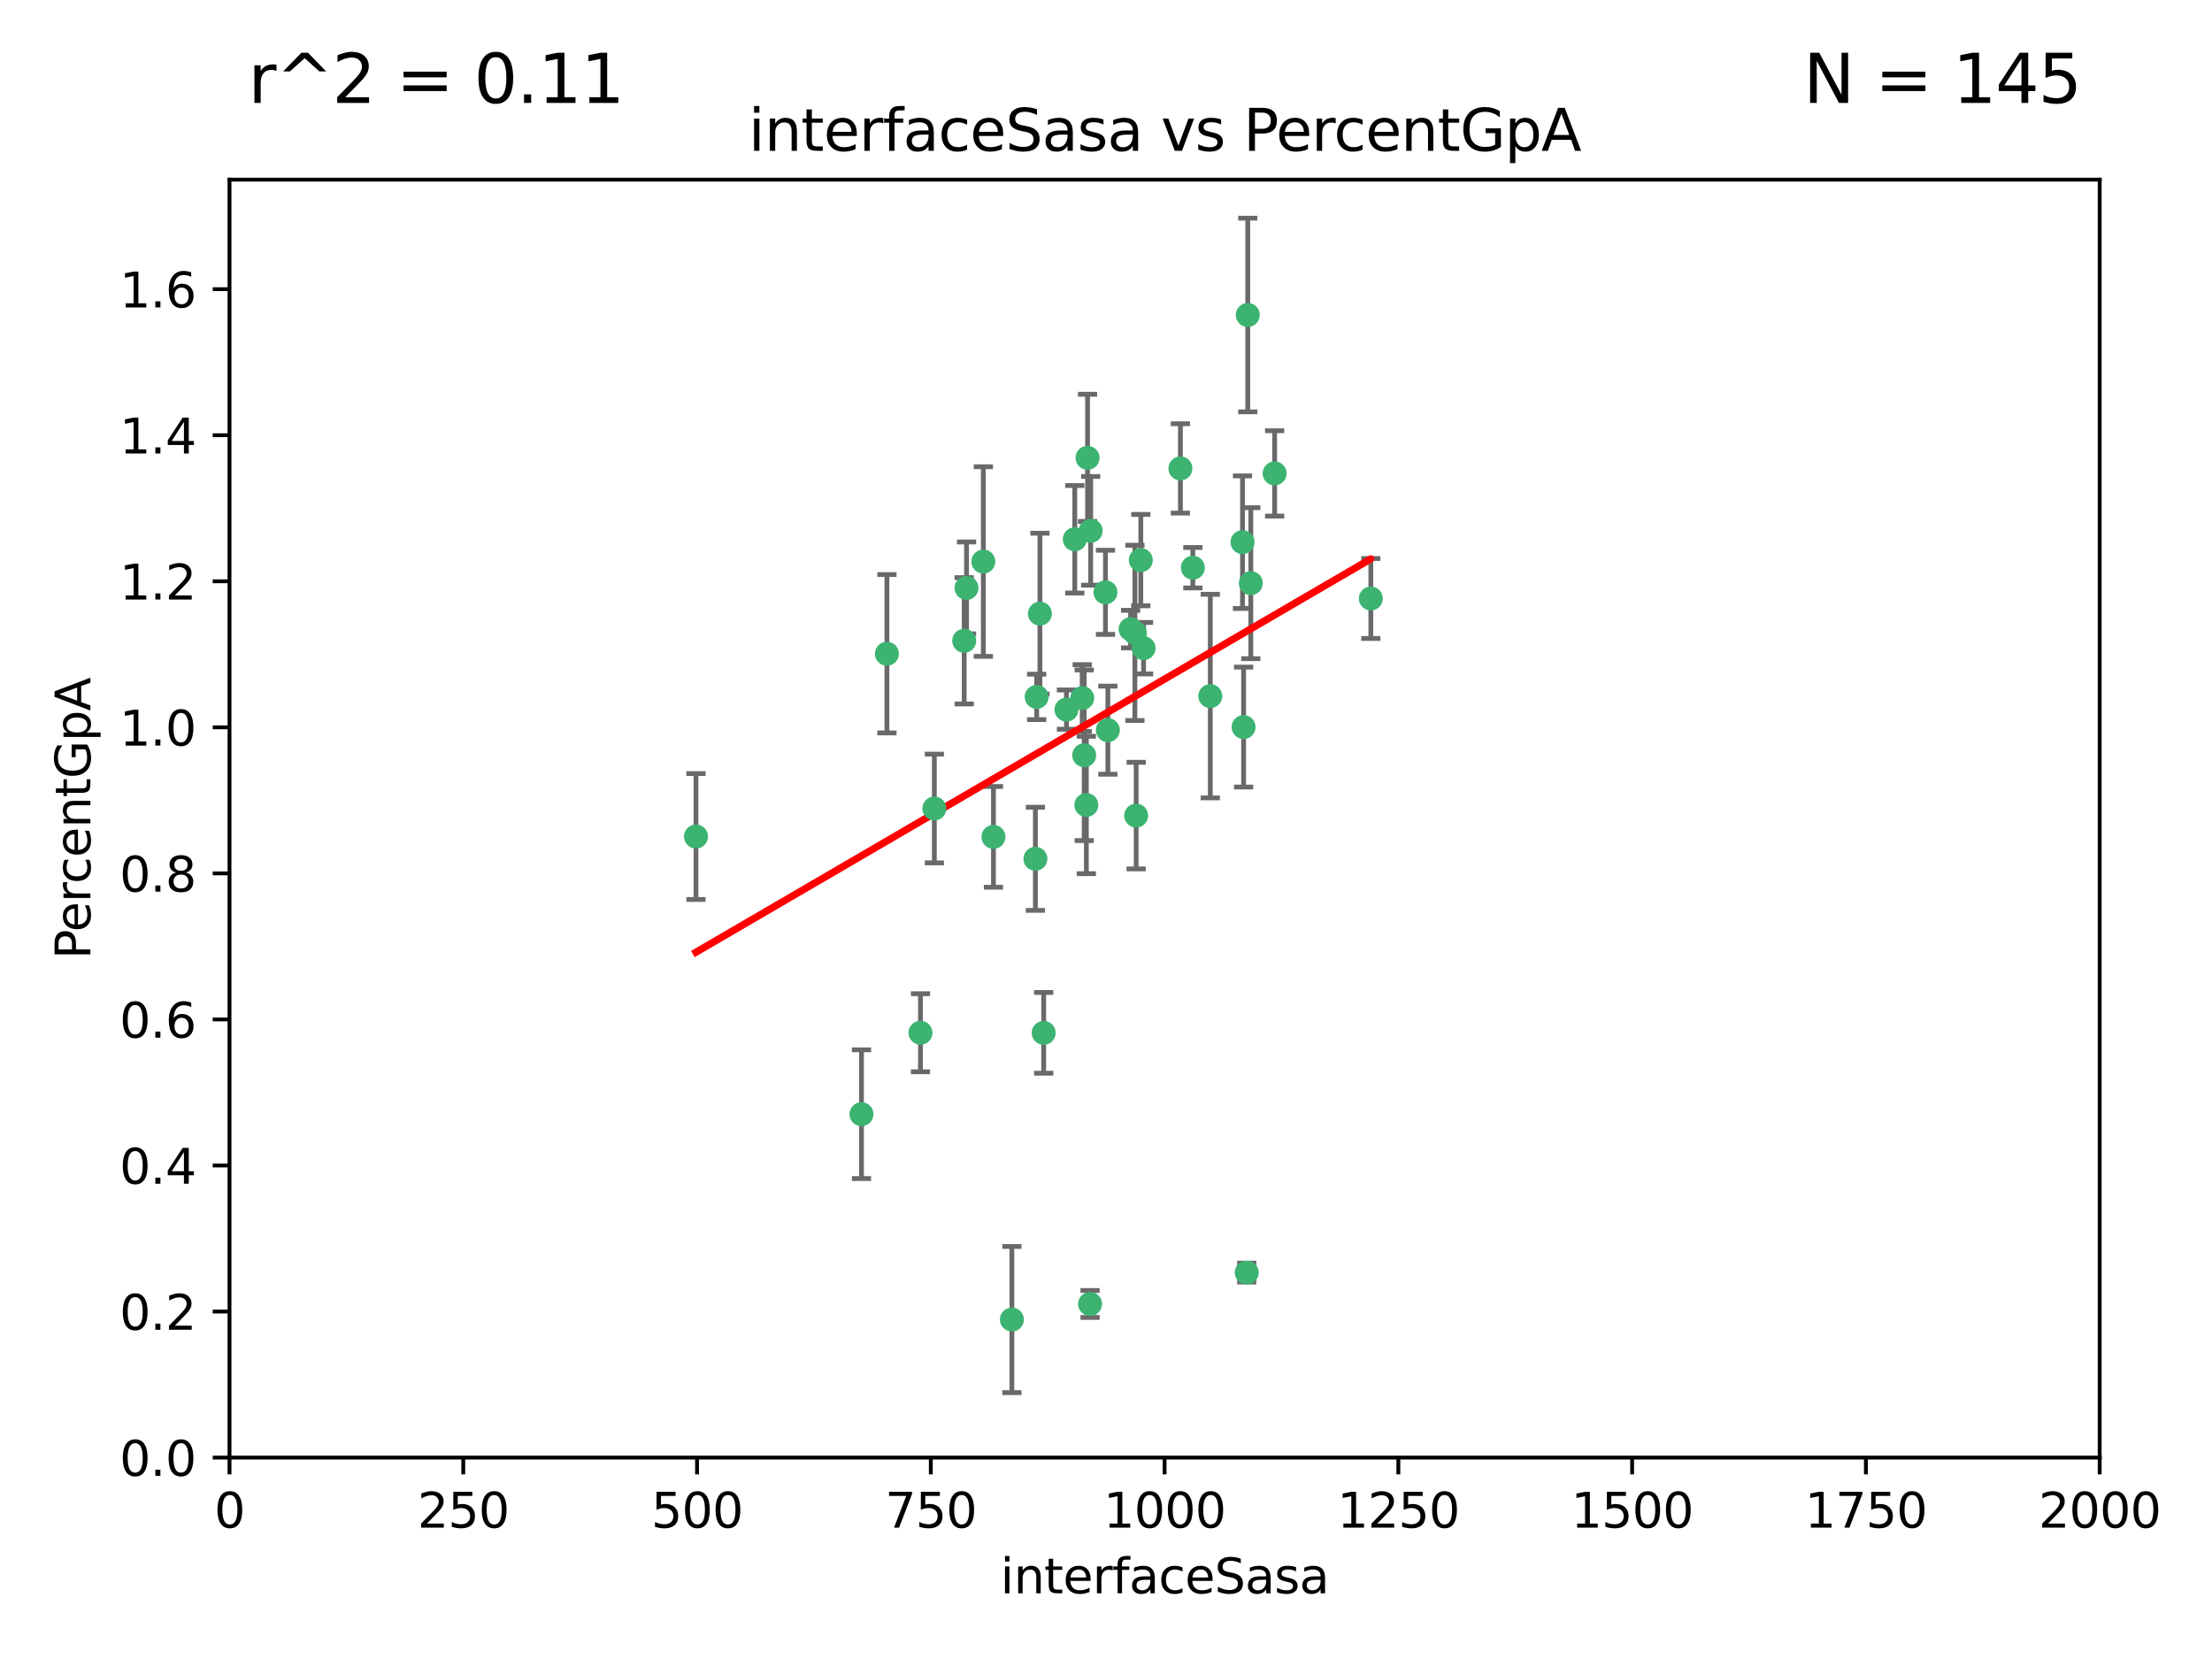 <?xml version="1.0" encoding="utf-8" standalone="no"?>
<!DOCTYPE svg PUBLIC "-//W3C//DTD SVG 1.1//EN"
  "http://www.w3.org/Graphics/SVG/1.1/DTD/svg11.dtd">
<svg xmlns:xlink="http://www.w3.org/1999/xlink" width="460.8pt" height="345.6pt" viewBox="0 0 460.8 345.6" xmlns="http://www.w3.org/2000/svg" version="1.1">
 <defs>
  <style type="text/css">*{stroke-linejoin: round; stroke-linecap: butt}</style>
 </defs>
 <g id="figure_1">
  <g id="patch_1">
   <path d="M 0 345.6 
L 460.8 345.6 
L 460.8 0 
L 0 0 
z
" style="fill: #ffffff"/>
  </g>
  <g id="axes_1">
   <g id="patch_2">
    <path d="M 47.81 303.64 
L 437.4 303.64 
L 437.4 37.422 
L 47.81 37.422 
z
" style="fill: #ffffff"/>
   </g>
   <g id="PathCollection_1">
    <defs>
     <path id="m6febc849df" d="M 0 1.118 
C 0.297 1.118 0.581 1 0.791 0.791 
C 1 0.581 1.118 0.297 1.118 0 
C 1.118 -0.297 1 -0.581 0.791 -0.791 
C 0.581 -1 0.297 -1.118 0 -1.118 
C -0.297 -1.118 -0.581 -1 -0.791 -0.791 
C -1 -0.581 -1.118 -0.297 -1.118 0 
C -1.118 0.297 -1 0.581 -0.791 0.791 
C -0.581 1 -0.297 1.118 0 1.118 
z
" style="stroke: #3cb371"/>
    </defs>
    <g clip-path="url(#p6d6239c082)">
     <use xlink:href="#m6febc849df" x="258.839" y="112.942" style="fill: #3cb371; stroke: #3cb371"/>
     <use xlink:href="#m6febc849df" x="235.526" y="131.055" style="fill: #3cb371; stroke: #3cb371"/>
     <use xlink:href="#m6febc849df" x="265.53" y="98.62" style="fill: #3cb371; stroke: #3cb371"/>
     <use xlink:href="#m6febc849df" x="225.86" y="157.336" style="fill: #3cb371; stroke: #3cb371"/>
     <use xlink:href="#m6febc849df" x="259.065" y="151.463" style="fill: #3cb371; stroke: #3cb371"/>
     <use xlink:href="#m6febc849df" x="259.932" y="65.615" style="fill: #3cb371; stroke: #3cb371"/>
     <use xlink:href="#m6febc849df" x="216.635" y="127.827" style="fill: #3cb371; stroke: #3cb371"/>
     <use xlink:href="#m6febc849df" x="222.161" y="147.824" style="fill: #3cb371; stroke: #3cb371"/>
     <use xlink:href="#m6febc849df" x="238.226" y="135.027" style="fill: #3cb371; stroke: #3cb371"/>
     <use xlink:href="#m6febc849df" x="236.422" y="131.841" style="fill: #3cb371; stroke: #3cb371"/>
     <use xlink:href="#m6febc849df" x="226.558" y="95.379" style="fill: #3cb371; stroke: #3cb371"/>
     <use xlink:href="#m6febc849df" x="248.492" y="118.263" style="fill: #3cb371; stroke: #3cb371"/>
     <use xlink:href="#m6febc849df" x="223.897" y="112.342" style="fill: #3cb371; stroke: #3cb371"/>
     <use xlink:href="#m6febc849df" x="225.446" y="145.415" style="fill: #3cb371; stroke: #3cb371"/>
     <use xlink:href="#m6febc849df" x="230.29" y="123.393" style="fill: #3cb371; stroke: #3cb371"/>
     <use xlink:href="#m6febc849df" x="200.86" y="133.489" style="fill: #3cb371; stroke: #3cb371"/>
     <use xlink:href="#m6febc849df" x="217.42" y="215.165" style="fill: #3cb371; stroke: #3cb371"/>
     <use xlink:href="#m6febc849df" x="237.649" y="116.68" style="fill: #3cb371; stroke: #3cb371"/>
     <use xlink:href="#m6febc849df" x="259.72" y="265.102" style="fill: #3cb371; stroke: #3cb371"/>
     <use xlink:href="#m6febc849df" x="204.848" y="116.981" style="fill: #3cb371; stroke: #3cb371"/>
     <use xlink:href="#m6febc849df" x="245.901" y="97.58" style="fill: #3cb371; stroke: #3cb371"/>
     <use xlink:href="#m6febc849df" x="285.569" y="124.676" style="fill: #3cb371; stroke: #3cb371"/>
     <use xlink:href="#m6febc849df" x="215.957" y="145.177" style="fill: #3cb371; stroke: #3cb371"/>
     <use xlink:href="#m6febc849df" x="194.641" y="168.424" style="fill: #3cb371; stroke: #3cb371"/>
     <use xlink:href="#m6febc849df" x="191.75" y="215.142" style="fill: #3cb371; stroke: #3cb371"/>
     <use xlink:href="#m6febc849df" x="184.761" y="136.185" style="fill: #3cb371; stroke: #3cb371"/>
     <use xlink:href="#m6febc849df" x="215.692" y="178.902" style="fill: #3cb371; stroke: #3cb371"/>
     <use xlink:href="#m6febc849df" x="227.208" y="110.578" style="fill: #3cb371; stroke: #3cb371"/>
     <use xlink:href="#m6febc849df" x="260.569" y="121.483" style="fill: #3cb371; stroke: #3cb371"/>
     <use xlink:href="#m6febc849df" x="227.082" y="271.638" style="fill: #3cb371; stroke: #3cb371"/>
     <use xlink:href="#m6febc849df" x="230.787" y="152.109" style="fill: #3cb371; stroke: #3cb371"/>
     <use xlink:href="#m6febc849df" x="236.683" y="169.904" style="fill: #3cb371; stroke: #3cb371"/>
     <use xlink:href="#m6febc849df" x="206.956" y="174.337" style="fill: #3cb371; stroke: #3cb371"/>
     <use xlink:href="#m6febc849df" x="210.795" y="274.885" style="fill: #3cb371; stroke: #3cb371"/>
     <use xlink:href="#m6febc849df" x="179.464" y="232.104" style="fill: #3cb371; stroke: #3cb371"/>
     <use xlink:href="#m6febc849df" x="226.307" y="167.694" style="fill: #3cb371; stroke: #3cb371"/>
     <use xlink:href="#m6febc849df" x="201.345" y="122.472" style="fill: #3cb371; stroke: #3cb371"/>
     <use xlink:href="#m6febc849df" x="252.125" y="145.01" style="fill: #3cb371; stroke: #3cb371"/>
     <use xlink:href="#m6febc849df" x="144.987" y="174.262" style="fill: #3cb371; stroke: #3cb371"/>
    </g>
   </g>
   <g id="matplotlib.axis_1">
    <g id="xtick_1">
     <g id="line2d_1">
      <defs>
       <path id="me08603619f" d="M 0 0 
L 0 3.5 
" style="stroke: #000000; stroke-width: 0.8"/>
      </defs>
      <g>
       <use xlink:href="#me08603619f" x="47.81" y="303.64" style="stroke: #000000; stroke-width: 0.8"/>
      </g>
     </g>
     <g id="text_1">
      <!-- 0 -->
      <g transform="translate(44.629 318.238)scale(0.1 -0.1)">
       <defs>
        <path id="DejaVuSans-30" d="M 2034 4250 
Q 1547 4250 1301 3770 
Q 1056 3291 1056 2328 
Q 1056 1369 1301 889 
Q 1547 409 2034 409 
Q 2525 409 2770 889 
Q 3016 1369 3016 2328 
Q 3016 3291 2770 3770 
Q 2525 4250 2034 4250 
z
M 2034 4750 
Q 2819 4750 3233 4129 
Q 3647 3509 3647 2328 
Q 3647 1150 3233 529 
Q 2819 -91 2034 -91 
Q 1250 -91 836 529 
Q 422 1150 422 2328 
Q 422 3509 836 4129 
Q 1250 4750 2034 4750 
z
" transform="scale(0.016)"/>
       </defs>
       <use xlink:href="#DejaVuSans-30"/>
      </g>
     </g>
    </g>
    <g id="xtick_2">
     <g id="line2d_2">
      <g>
       <use xlink:href="#me08603619f" x="96.509" y="303.64" style="stroke: #000000; stroke-width: 0.8"/>
      </g>
     </g>
     <g id="text_2">
      <!-- 250 -->
      <g transform="translate(86.965 318.238)scale(0.1 -0.1)">
       <defs>
        <path id="DejaVuSans-32" d="M 1228 531 
L 3431 531 
L 3431 0 
L 469 0 
L 469 531 
Q 828 903 1448 1529 
Q 2069 2156 2228 2338 
Q 2531 2678 2651 2914 
Q 2772 3150 2772 3378 
Q 2772 3750 2511 3984 
Q 2250 4219 1831 4219 
Q 1534 4219 1204 4116 
Q 875 4013 500 3803 
L 500 4441 
Q 881 4594 1212 4672 
Q 1544 4750 1819 4750 
Q 2544 4750 2975 4387 
Q 3406 4025 3406 3419 
Q 3406 3131 3298 2873 
Q 3191 2616 2906 2266 
Q 2828 2175 2409 1742 
Q 1991 1309 1228 531 
z
" transform="scale(0.016)"/>
        <path id="DejaVuSans-35" d="M 691 4666 
L 3169 4666 
L 3169 4134 
L 1269 4134 
L 1269 2991 
Q 1406 3038 1543 3061 
Q 1681 3084 1819 3084 
Q 2600 3084 3056 2656 
Q 3513 2228 3513 1497 
Q 3513 744 3044 326 
Q 2575 -91 1722 -91 
Q 1428 -91 1123 -41 
Q 819 9 494 109 
L 494 744 
Q 775 591 1075 516 
Q 1375 441 1709 441 
Q 2250 441 2565 725 
Q 2881 1009 2881 1497 
Q 2881 1984 2565 2268 
Q 2250 2553 1709 2553 
Q 1456 2553 1204 2497 
Q 953 2441 691 2322 
L 691 4666 
z
" transform="scale(0.016)"/>
       </defs>
       <use xlink:href="#DejaVuSans-32"/>
       <use xlink:href="#DejaVuSans-35" x="63.623"/>
       <use xlink:href="#DejaVuSans-30" x="127.246"/>
      </g>
     </g>
    </g>
    <g id="xtick_3">
     <g id="line2d_3">
      <g>
       <use xlink:href="#me08603619f" x="145.208" y="303.64" style="stroke: #000000; stroke-width: 0.8"/>
      </g>
     </g>
     <g id="text_3">
      <!-- 500 -->
      <g transform="translate(135.664 318.238)scale(0.1 -0.1)">
       <use xlink:href="#DejaVuSans-35"/>
       <use xlink:href="#DejaVuSans-30" x="63.623"/>
       <use xlink:href="#DejaVuSans-30" x="127.246"/>
      </g>
     </g>
    </g>
    <g id="xtick_4">
     <g id="line2d_4">
      <g>
       <use xlink:href="#me08603619f" x="193.906" y="303.64" style="stroke: #000000; stroke-width: 0.8"/>
      </g>
     </g>
     <g id="text_4">
      <!-- 750 -->
      <g transform="translate(184.363 318.238)scale(0.1 -0.1)">
       <defs>
        <path id="DejaVuSans-37" d="M 525 4666 
L 3525 4666 
L 3525 4397 
L 1831 0 
L 1172 0 
L 2766 4134 
L 525 4134 
L 525 4666 
z
" transform="scale(0.016)"/>
       </defs>
       <use xlink:href="#DejaVuSans-37"/>
       <use xlink:href="#DejaVuSans-35" x="63.623"/>
       <use xlink:href="#DejaVuSans-30" x="127.246"/>
      </g>
     </g>
    </g>
    <g id="xtick_5">
     <g id="line2d_5">
      <g>
       <use xlink:href="#me08603619f" x="242.605" y="303.64" style="stroke: #000000; stroke-width: 0.8"/>
      </g>
     </g>
     <g id="text_5">
      <!-- 1000 -->
      <g transform="translate(229.88 318.238)scale(0.1 -0.1)">
       <defs>
        <path id="DejaVuSans-31" d="M 794 531 
L 1825 531 
L 1825 4091 
L 703 3866 
L 703 4441 
L 1819 4666 
L 2450 4666 
L 2450 531 
L 3481 531 
L 3481 0 
L 794 0 
L 794 531 
z
" transform="scale(0.016)"/>
       </defs>
       <use xlink:href="#DejaVuSans-31"/>
       <use xlink:href="#DejaVuSans-30" x="63.623"/>
       <use xlink:href="#DejaVuSans-30" x="127.246"/>
       <use xlink:href="#DejaVuSans-30" x="190.869"/>
      </g>
     </g>
    </g>
    <g id="xtick_6">
     <g id="line2d_6">
      <g>
       <use xlink:href="#me08603619f" x="291.304" y="303.64" style="stroke: #000000; stroke-width: 0.8"/>
      </g>
     </g>
     <g id="text_6">
      <!-- 1250 -->
      <g transform="translate(278.579 318.238)scale(0.1 -0.1)">
       <use xlink:href="#DejaVuSans-31"/>
       <use xlink:href="#DejaVuSans-32" x="63.623"/>
       <use xlink:href="#DejaVuSans-35" x="127.246"/>
       <use xlink:href="#DejaVuSans-30" x="190.869"/>
      </g>
     </g>
    </g>
    <g id="xtick_7">
     <g id="line2d_7">
      <g>
       <use xlink:href="#me08603619f" x="340.002" y="303.64" style="stroke: #000000; stroke-width: 0.8"/>
      </g>
     </g>
     <g id="text_7">
      <!-- 1500 -->
      <g transform="translate(327.277 318.238)scale(0.1 -0.1)">
       <use xlink:href="#DejaVuSans-31"/>
       <use xlink:href="#DejaVuSans-35" x="63.623"/>
       <use xlink:href="#DejaVuSans-30" x="127.246"/>
       <use xlink:href="#DejaVuSans-30" x="190.869"/>
      </g>
     </g>
    </g>
    <g id="xtick_8">
     <g id="line2d_8">
      <g>
       <use xlink:href="#me08603619f" x="388.701" y="303.64" style="stroke: #000000; stroke-width: 0.8"/>
      </g>
     </g>
     <g id="text_8">
      <!-- 1750 -->
      <g transform="translate(375.976 318.238)scale(0.1 -0.1)">
       <use xlink:href="#DejaVuSans-31"/>
       <use xlink:href="#DejaVuSans-37" x="63.623"/>
       <use xlink:href="#DejaVuSans-35" x="127.246"/>
       <use xlink:href="#DejaVuSans-30" x="190.869"/>
      </g>
     </g>
    </g>
    <g id="xtick_9">
     <g id="line2d_9">
      <g>
       <use xlink:href="#me08603619f" x="437.4" y="303.64" style="stroke: #000000; stroke-width: 0.8"/>
      </g>
     </g>
     <g id="text_9">
      <!-- 2000 -->
      <g transform="translate(424.675 318.238)scale(0.1 -0.1)">
       <use xlink:href="#DejaVuSans-32"/>
       <use xlink:href="#DejaVuSans-30" x="63.623"/>
       <use xlink:href="#DejaVuSans-30" x="127.246"/>
       <use xlink:href="#DejaVuSans-30" x="190.869"/>
      </g>
     </g>
    </g>
    <g id="text_10">
     <!-- interfaceSasa -->
     <g transform="translate(208.398 331.917)scale(0.1 -0.1)">
      <defs>
       <path id="DejaVuSans-69" d="M 603 3500 
L 1178 3500 
L 1178 0 
L 603 0 
L 603 3500 
z
M 603 4863 
L 1178 4863 
L 1178 4134 
L 603 4134 
L 603 4863 
z
" transform="scale(0.016)"/>
       <path id="DejaVuSans-6e" d="M 3513 2113 
L 3513 0 
L 2938 0 
L 2938 2094 
Q 2938 2591 2744 2837 
Q 2550 3084 2163 3084 
Q 1697 3084 1428 2787 
Q 1159 2491 1159 1978 
L 1159 0 
L 581 0 
L 581 3500 
L 1159 3500 
L 1159 2956 
Q 1366 3272 1645 3428 
Q 1925 3584 2291 3584 
Q 2894 3584 3203 3211 
Q 3513 2838 3513 2113 
z
" transform="scale(0.016)"/>
       <path id="DejaVuSans-74" d="M 1172 4494 
L 1172 3500 
L 2356 3500 
L 2356 3053 
L 1172 3053 
L 1172 1153 
Q 1172 725 1289 603 
Q 1406 481 1766 481 
L 2356 481 
L 2356 0 
L 1766 0 
Q 1100 0 847 248 
Q 594 497 594 1153 
L 594 3053 
L 172 3053 
L 172 3500 
L 594 3500 
L 594 4494 
L 1172 4494 
z
" transform="scale(0.016)"/>
       <path id="DejaVuSans-65" d="M 3597 1894 
L 3597 1613 
L 953 1613 
Q 991 1019 1311 708 
Q 1631 397 2203 397 
Q 2534 397 2845 478 
Q 3156 559 3463 722 
L 3463 178 
Q 3153 47 2828 -22 
Q 2503 -91 2169 -91 
Q 1331 -91 842 396 
Q 353 884 353 1716 
Q 353 2575 817 3079 
Q 1281 3584 2069 3584 
Q 2775 3584 3186 3129 
Q 3597 2675 3597 1894 
z
M 3022 2063 
Q 3016 2534 2758 2815 
Q 2500 3097 2075 3097 
Q 1594 3097 1305 2825 
Q 1016 2553 972 2059 
L 3022 2063 
z
" transform="scale(0.016)"/>
       <path id="DejaVuSans-72" d="M 2631 2963 
Q 2534 3019 2420 3045 
Q 2306 3072 2169 3072 
Q 1681 3072 1420 2755 
Q 1159 2438 1159 1844 
L 1159 0 
L 581 0 
L 581 3500 
L 1159 3500 
L 1159 2956 
Q 1341 3275 1631 3429 
Q 1922 3584 2338 3584 
Q 2397 3584 2469 3576 
Q 2541 3569 2628 3553 
L 2631 2963 
z
" transform="scale(0.016)"/>
       <path id="DejaVuSans-66" d="M 2375 4863 
L 2375 4384 
L 1825 4384 
Q 1516 4384 1395 4259 
Q 1275 4134 1275 3809 
L 1275 3500 
L 2222 3500 
L 2222 3053 
L 1275 3053 
L 1275 0 
L 697 0 
L 697 3053 
L 147 3053 
L 147 3500 
L 697 3500 
L 697 3744 
Q 697 4328 969 4595 
Q 1241 4863 1831 4863 
L 2375 4863 
z
" transform="scale(0.016)"/>
       <path id="DejaVuSans-61" d="M 2194 1759 
Q 1497 1759 1228 1600 
Q 959 1441 959 1056 
Q 959 750 1161 570 
Q 1363 391 1709 391 
Q 2188 391 2477 730 
Q 2766 1069 2766 1631 
L 2766 1759 
L 2194 1759 
z
M 3341 1997 
L 3341 0 
L 2766 0 
L 2766 531 
Q 2569 213 2275 61 
Q 1981 -91 1556 -91 
Q 1019 -91 701 211 
Q 384 513 384 1019 
Q 384 1609 779 1909 
Q 1175 2209 1959 2209 
L 2766 2209 
L 2766 2266 
Q 2766 2663 2505 2880 
Q 2244 3097 1772 3097 
Q 1472 3097 1187 3025 
Q 903 2953 641 2809 
L 641 3341 
Q 956 3463 1253 3523 
Q 1550 3584 1831 3584 
Q 2591 3584 2966 3190 
Q 3341 2797 3341 1997 
z
" transform="scale(0.016)"/>
       <path id="DejaVuSans-63" d="M 3122 3366 
L 3122 2828 
Q 2878 2963 2633 3030 
Q 2388 3097 2138 3097 
Q 1578 3097 1268 2742 
Q 959 2388 959 1747 
Q 959 1106 1268 751 
Q 1578 397 2138 397 
Q 2388 397 2633 464 
Q 2878 531 3122 666 
L 3122 134 
Q 2881 22 2623 -34 
Q 2366 -91 2075 -91 
Q 1284 -91 818 406 
Q 353 903 353 1747 
Q 353 2603 823 3093 
Q 1294 3584 2113 3584 
Q 2378 3584 2631 3529 
Q 2884 3475 3122 3366 
z
" transform="scale(0.016)"/>
       <path id="DejaVuSans-53" d="M 3425 4513 
L 3425 3897 
Q 3066 4069 2747 4153 
Q 2428 4238 2131 4238 
Q 1616 4238 1336 4038 
Q 1056 3838 1056 3469 
Q 1056 3159 1242 3001 
Q 1428 2844 1947 2747 
L 2328 2669 
Q 3034 2534 3370 2195 
Q 3706 1856 3706 1288 
Q 3706 609 3251 259 
Q 2797 -91 1919 -91 
Q 1588 -91 1214 -16 
Q 841 59 441 206 
L 441 856 
Q 825 641 1194 531 
Q 1563 422 1919 422 
Q 2459 422 2753 634 
Q 3047 847 3047 1241 
Q 3047 1584 2836 1778 
Q 2625 1972 2144 2069 
L 1759 2144 
Q 1053 2284 737 2584 
Q 422 2884 422 3419 
Q 422 4038 858 4394 
Q 1294 4750 2059 4750 
Q 2388 4750 2728 4690 
Q 3069 4631 3425 4513 
z
" transform="scale(0.016)"/>
       <path id="DejaVuSans-73" d="M 2834 3397 
L 2834 2853 
Q 2591 2978 2328 3040 
Q 2066 3103 1784 3103 
Q 1356 3103 1142 2972 
Q 928 2841 928 2578 
Q 928 2378 1081 2264 
Q 1234 2150 1697 2047 
L 1894 2003 
Q 2506 1872 2764 1633 
Q 3022 1394 3022 966 
Q 3022 478 2636 193 
Q 2250 -91 1575 -91 
Q 1294 -91 989 -36 
Q 684 19 347 128 
L 347 722 
Q 666 556 975 473 
Q 1284 391 1588 391 
Q 1994 391 2212 530 
Q 2431 669 2431 922 
Q 2431 1156 2273 1281 
Q 2116 1406 1581 1522 
L 1381 1569 
Q 847 1681 609 1914 
Q 372 2147 372 2553 
Q 372 3047 722 3315 
Q 1072 3584 1716 3584 
Q 2034 3584 2315 3537 
Q 2597 3491 2834 3397 
z
" transform="scale(0.016)"/>
      </defs>
      <use xlink:href="#DejaVuSans-69"/>
      <use xlink:href="#DejaVuSans-6e" x="27.783"/>
      <use xlink:href="#DejaVuSans-74" x="91.162"/>
      <use xlink:href="#DejaVuSans-65" x="130.371"/>
      <use xlink:href="#DejaVuSans-72" x="191.895"/>
      <use xlink:href="#DejaVuSans-66" x="233.008"/>
      <use xlink:href="#DejaVuSans-61" x="268.213"/>
      <use xlink:href="#DejaVuSans-63" x="329.492"/>
      <use xlink:href="#DejaVuSans-65" x="384.473"/>
      <use xlink:href="#DejaVuSans-53" x="445.996"/>
      <use xlink:href="#DejaVuSans-61" x="509.473"/>
      <use xlink:href="#DejaVuSans-73" x="570.752"/>
      <use xlink:href="#DejaVuSans-61" x="622.852"/>
     </g>
    </g>
   </g>
   <g id="matplotlib.axis_2">
    <g id="ytick_1">
     <g id="line2d_10">
      <defs>
       <path id="m9cbe830a3b" d="M 0 0 
L -3.5 0 
" style="stroke: #000000; stroke-width: 0.8"/>
      </defs>
      <g>
       <use xlink:href="#m9cbe830a3b" x="47.81" y="303.64" style="stroke: #000000; stroke-width: 0.8"/>
      </g>
     </g>
     <g id="text_11">
      <!-- 0.0 -->
      <g transform="translate(24.907 307.439)scale(0.1 -0.1)">
       <defs>
        <path id="DejaVuSans-2e" d="M 684 794 
L 1344 794 
L 1344 0 
L 684 0 
L 684 794 
z
" transform="scale(0.016)"/>
       </defs>
       <use xlink:href="#DejaVuSans-30"/>
       <use xlink:href="#DejaVuSans-2e" x="63.623"/>
       <use xlink:href="#DejaVuSans-30" x="95.41"/>
      </g>
     </g>
    </g>
    <g id="ytick_2">
     <g id="line2d_11">
      <g>
       <use xlink:href="#m9cbe830a3b" x="47.81" y="273.215" style="stroke: #000000; stroke-width: 0.8"/>
      </g>
     </g>
     <g id="text_12">
      <!-- 0.2 -->
      <g transform="translate(24.907 277.014)scale(0.1 -0.1)">
       <use xlink:href="#DejaVuSans-30"/>
       <use xlink:href="#DejaVuSans-2e" x="63.623"/>
       <use xlink:href="#DejaVuSans-32" x="95.41"/>
      </g>
     </g>
    </g>
    <g id="ytick_3">
     <g id="line2d_12">
      <g>
       <use xlink:href="#m9cbe830a3b" x="47.81" y="242.79" style="stroke: #000000; stroke-width: 0.8"/>
      </g>
     </g>
     <g id="text_13">
      <!-- 0.4 -->
      <g transform="translate(24.907 246.589)scale(0.1 -0.1)">
       <defs>
        <path id="DejaVuSans-34" d="M 2419 4116 
L 825 1625 
L 2419 1625 
L 2419 4116 
z
M 2253 4666 
L 3047 4666 
L 3047 1625 
L 3713 1625 
L 3713 1100 
L 3047 1100 
L 3047 0 
L 2419 0 
L 2419 1100 
L 313 1100 
L 313 1709 
L 2253 4666 
z
" transform="scale(0.016)"/>
       </defs>
       <use xlink:href="#DejaVuSans-30"/>
       <use xlink:href="#DejaVuSans-2e" x="63.623"/>
       <use xlink:href="#DejaVuSans-34" x="95.41"/>
      </g>
     </g>
    </g>
    <g id="ytick_4">
     <g id="line2d_13">
      <g>
       <use xlink:href="#m9cbe830a3b" x="47.81" y="212.365" style="stroke: #000000; stroke-width: 0.8"/>
      </g>
     </g>
     <g id="text_14">
      <!-- 0.6 -->
      <g transform="translate(24.907 216.164)scale(0.1 -0.1)">
       <defs>
        <path id="DejaVuSans-36" d="M 2113 2584 
Q 1688 2584 1439 2293 
Q 1191 2003 1191 1497 
Q 1191 994 1439 701 
Q 1688 409 2113 409 
Q 2538 409 2786 701 
Q 3034 994 3034 1497 
Q 3034 2003 2786 2293 
Q 2538 2584 2113 2584 
z
M 3366 4563 
L 3366 3988 
Q 3128 4100 2886 4159 
Q 2644 4219 2406 4219 
Q 1781 4219 1451 3797 
Q 1122 3375 1075 2522 
Q 1259 2794 1537 2939 
Q 1816 3084 2150 3084 
Q 2853 3084 3261 2657 
Q 3669 2231 3669 1497 
Q 3669 778 3244 343 
Q 2819 -91 2113 -91 
Q 1303 -91 875 529 
Q 447 1150 447 2328 
Q 447 3434 972 4092 
Q 1497 4750 2381 4750 
Q 2619 4750 2861 4703 
Q 3103 4656 3366 4563 
z
" transform="scale(0.016)"/>
       </defs>
       <use xlink:href="#DejaVuSans-30"/>
       <use xlink:href="#DejaVuSans-2e" x="63.623"/>
       <use xlink:href="#DejaVuSans-36" x="95.41"/>
      </g>
     </g>
    </g>
    <g id="ytick_5">
     <g id="line2d_14">
      <g>
       <use xlink:href="#m9cbe830a3b" x="47.81" y="181.94" style="stroke: #000000; stroke-width: 0.8"/>
      </g>
     </g>
     <g id="text_15">
      <!-- 0.8 -->
      <g transform="translate(24.907 185.739)scale(0.1 -0.1)">
       <defs>
        <path id="DejaVuSans-38" d="M 2034 2216 
Q 1584 2216 1326 1975 
Q 1069 1734 1069 1313 
Q 1069 891 1326 650 
Q 1584 409 2034 409 
Q 2484 409 2743 651 
Q 3003 894 3003 1313 
Q 3003 1734 2745 1975 
Q 2488 2216 2034 2216 
z
M 1403 2484 
Q 997 2584 770 2862 
Q 544 3141 544 3541 
Q 544 4100 942 4425 
Q 1341 4750 2034 4750 
Q 2731 4750 3128 4425 
Q 3525 4100 3525 3541 
Q 3525 3141 3298 2862 
Q 3072 2584 2669 2484 
Q 3125 2378 3379 2068 
Q 3634 1759 3634 1313 
Q 3634 634 3220 271 
Q 2806 -91 2034 -91 
Q 1263 -91 848 271 
Q 434 634 434 1313 
Q 434 1759 690 2068 
Q 947 2378 1403 2484 
z
M 1172 3481 
Q 1172 3119 1398 2916 
Q 1625 2713 2034 2713 
Q 2441 2713 2670 2916 
Q 2900 3119 2900 3481 
Q 2900 3844 2670 4047 
Q 2441 4250 2034 4250 
Q 1625 4250 1398 4047 
Q 1172 3844 1172 3481 
z
" transform="scale(0.016)"/>
       </defs>
       <use xlink:href="#DejaVuSans-30"/>
       <use xlink:href="#DejaVuSans-2e" x="63.623"/>
       <use xlink:href="#DejaVuSans-38" x="95.41"/>
      </g>
     </g>
    </g>
    <g id="ytick_6">
     <g id="line2d_15">
      <g>
       <use xlink:href="#m9cbe830a3b" x="47.81" y="151.515" style="stroke: #000000; stroke-width: 0.8"/>
      </g>
     </g>
     <g id="text_16">
      <!-- 1.0 -->
      <g transform="translate(24.907 155.315)scale(0.1 -0.1)">
       <use xlink:href="#DejaVuSans-31"/>
       <use xlink:href="#DejaVuSans-2e" x="63.623"/>
       <use xlink:href="#DejaVuSans-30" x="95.41"/>
      </g>
     </g>
    </g>
    <g id="ytick_7">
     <g id="line2d_16">
      <g>
       <use xlink:href="#m9cbe830a3b" x="47.81" y="121.09" style="stroke: #000000; stroke-width: 0.8"/>
      </g>
     </g>
     <g id="text_17">
      <!-- 1.2 -->
      <g transform="translate(24.907 124.89)scale(0.1 -0.1)">
       <use xlink:href="#DejaVuSans-31"/>
       <use xlink:href="#DejaVuSans-2e" x="63.623"/>
       <use xlink:href="#DejaVuSans-32" x="95.41"/>
      </g>
     </g>
    </g>
    <g id="ytick_8">
     <g id="line2d_17">
      <g>
       <use xlink:href="#m9cbe830a3b" x="47.81" y="90.665" style="stroke: #000000; stroke-width: 0.8"/>
      </g>
     </g>
     <g id="text_18">
      <!-- 1.4 -->
      <g transform="translate(24.907 94.465)scale(0.1 -0.1)">
       <use xlink:href="#DejaVuSans-31"/>
       <use xlink:href="#DejaVuSans-2e" x="63.623"/>
       <use xlink:href="#DejaVuSans-34" x="95.41"/>
      </g>
     </g>
    </g>
    <g id="ytick_9">
     <g id="line2d_18">
      <g>
       <use xlink:href="#m9cbe830a3b" x="47.81" y="60.241" style="stroke: #000000; stroke-width: 0.8"/>
      </g>
     </g>
     <g id="text_19">
      <!-- 1.6 -->
      <g transform="translate(24.907 64.04)scale(0.1 -0.1)">
       <use xlink:href="#DejaVuSans-31"/>
       <use xlink:href="#DejaVuSans-2e" x="63.623"/>
       <use xlink:href="#DejaVuSans-36" x="95.41"/>
      </g>
     </g>
    </g>
    <g id="text_20">
     <!-- PercentGpA -->
     <g transform="translate(18.827 199.807)rotate(-90)scale(0.1 -0.1)">
      <defs>
       <path id="DejaVuSans-50" d="M 1259 4147 
L 1259 2394 
L 2053 2394 
Q 2494 2394 2734 2622 
Q 2975 2850 2975 3272 
Q 2975 3691 2734 3919 
Q 2494 4147 2053 4147 
L 1259 4147 
z
M 628 4666 
L 2053 4666 
Q 2838 4666 3239 4311 
Q 3641 3956 3641 3272 
Q 3641 2581 3239 2228 
Q 2838 1875 2053 1875 
L 1259 1875 
L 1259 0 
L 628 0 
L 628 4666 
z
" transform="scale(0.016)"/>
       <path id="DejaVuSans-47" d="M 3809 666 
L 3809 1919 
L 2778 1919 
L 2778 2438 
L 4434 2438 
L 4434 434 
Q 4069 175 3628 42 
Q 3188 -91 2688 -91 
Q 1594 -91 976 548 
Q 359 1188 359 2328 
Q 359 3472 976 4111 
Q 1594 4750 2688 4750 
Q 3144 4750 3555 4637 
Q 3966 4525 4313 4306 
L 4313 3634 
Q 3963 3931 3569 4081 
Q 3175 4231 2741 4231 
Q 1884 4231 1454 3753 
Q 1025 3275 1025 2328 
Q 1025 1384 1454 906 
Q 1884 428 2741 428 
Q 3075 428 3337 486 
Q 3600 544 3809 666 
z
" transform="scale(0.016)"/>
       <path id="DejaVuSans-70" d="M 1159 525 
L 1159 -1331 
L 581 -1331 
L 581 3500 
L 1159 3500 
L 1159 2969 
Q 1341 3281 1617 3432 
Q 1894 3584 2278 3584 
Q 2916 3584 3314 3078 
Q 3713 2572 3713 1747 
Q 3713 922 3314 415 
Q 2916 -91 2278 -91 
Q 1894 -91 1617 61 
Q 1341 213 1159 525 
z
M 3116 1747 
Q 3116 2381 2855 2742 
Q 2594 3103 2138 3103 
Q 1681 3103 1420 2742 
Q 1159 2381 1159 1747 
Q 1159 1113 1420 752 
Q 1681 391 2138 391 
Q 2594 391 2855 752 
Q 3116 1113 3116 1747 
z
" transform="scale(0.016)"/>
       <path id="DejaVuSans-41" d="M 2188 4044 
L 1331 1722 
L 3047 1722 
L 2188 4044 
z
M 1831 4666 
L 2547 4666 
L 4325 0 
L 3669 0 
L 3244 1197 
L 1141 1197 
L 716 0 
L 50 0 
L 1831 4666 
z
" transform="scale(0.016)"/>
      </defs>
      <use xlink:href="#DejaVuSans-50"/>
      <use xlink:href="#DejaVuSans-65" x="56.678"/>
      <use xlink:href="#DejaVuSans-72" x="118.201"/>
      <use xlink:href="#DejaVuSans-63" x="157.064"/>
      <use xlink:href="#DejaVuSans-65" x="212.045"/>
      <use xlink:href="#DejaVuSans-6e" x="273.568"/>
      <use xlink:href="#DejaVuSans-74" x="336.947"/>
      <use xlink:href="#DejaVuSans-47" x="376.156"/>
      <use xlink:href="#DejaVuSans-70" x="453.646"/>
      <use xlink:href="#DejaVuSans-41" x="517.123"/>
     </g>
    </g>
   </g>
   <g id="LineCollection_1">
    <path d="M 258.839 126.749 
L 258.839 99.136 
" clip-path="url(#p6d6239c082)" style="fill: none; stroke: #696969"/>
    <path d="M 235.526 134.965 
L 235.526 127.145 
" clip-path="url(#p6d6239c082)" style="fill: none; stroke: #696969"/>
    <path d="M 265.53 107.507 
L 265.53 89.732 
" clip-path="url(#p6d6239c082)" style="fill: none; stroke: #696969"/>
    <path d="M 225.86 175.112 
L 225.86 139.559 
" clip-path="url(#p6d6239c082)" style="fill: none; stroke: #696969"/>
    <path d="M 259.065 163.951 
L 259.065 138.975 
" clip-path="url(#p6d6239c082)" style="fill: none; stroke: #696969"/>
    <path d="M 259.932 85.786 
L 259.932 45.445 
" clip-path="url(#p6d6239c082)" style="fill: none; stroke: #696969"/>
    <path d="M 216.635 144.574 
L 216.635 111.081 
" clip-path="url(#p6d6239c082)" style="fill: none; stroke: #696969"/>
    <path d="M 222.161 151.915 
L 222.161 143.733 
" clip-path="url(#p6d6239c082)" style="fill: none; stroke: #696969"/>
    <path d="M 238.226 140.389 
L 238.226 129.666 
" clip-path="url(#p6d6239c082)" style="fill: none; stroke: #696969"/>
    <path d="M 236.422 150.099 
L 236.422 113.583 
" clip-path="url(#p6d6239c082)" style="fill: none; stroke: #696969"/>
    <path d="M 226.558 108.623 
L 226.558 82.135 
" clip-path="url(#p6d6239c082)" style="fill: none; stroke: #696969"/>
    <path d="M 248.492 122.479 
L 248.492 114.047 
" clip-path="url(#p6d6239c082)" style="fill: none; stroke: #696969"/>
    <path d="M 223.897 123.537 
L 223.897 101.147 
" clip-path="url(#p6d6239c082)" style="fill: none; stroke: #696969"/>
    <path d="M 225.446 152.367 
L 225.446 138.462 
" clip-path="url(#p6d6239c082)" style="fill: none; stroke: #696969"/>
    <path d="M 230.29 132.157 
L 230.29 114.628 
" clip-path="url(#p6d6239c082)" style="fill: none; stroke: #696969"/>
    <path d="M 200.86 146.643 
L 200.86 120.334 
" clip-path="url(#p6d6239c082)" style="fill: none; stroke: #696969"/>
    <path d="M 217.42 223.575 
L 217.42 206.755 
" clip-path="url(#p6d6239c082)" style="fill: none; stroke: #696969"/>
    <path d="M 237.649 126.199 
L 237.649 107.162 
" clip-path="url(#p6d6239c082)" style="fill: none; stroke: #696969"/>
    <path d="M 259.72 267.074 
L 259.72 263.13 
" clip-path="url(#p6d6239c082)" style="fill: none; stroke: #696969"/>
    <path d="M 204.848 136.737 
L 204.848 97.225 
" clip-path="url(#p6d6239c082)" style="fill: none; stroke: #696969"/>
    <path d="M 245.901 106.886 
L 245.901 88.275 
" clip-path="url(#p6d6239c082)" style="fill: none; stroke: #696969"/>
    <path d="M 285.569 133.004 
L 285.569 116.348 
" clip-path="url(#p6d6239c082)" style="fill: none; stroke: #696969"/>
    <path d="M 215.957 149.907 
L 215.957 140.447 
" clip-path="url(#p6d6239c082)" style="fill: none; stroke: #696969"/>
    <path d="M 194.641 179.748 
L 194.641 157.1 
" clip-path="url(#p6d6239c082)" style="fill: none; stroke: #696969"/>
    <path d="M 191.75 223.271 
L 191.75 207.014 
" clip-path="url(#p6d6239c082)" style="fill: none; stroke: #696969"/>
    <path d="M 184.761 152.678 
L 184.761 119.692 
" clip-path="url(#p6d6239c082)" style="fill: none; stroke: #696969"/>
    <path d="M 215.692 189.647 
L 215.692 168.157 
" clip-path="url(#p6d6239c082)" style="fill: none; stroke: #696969"/>
    <path d="M 227.208 121.904 
L 227.208 99.253 
" clip-path="url(#p6d6239c082)" style="fill: none; stroke: #696969"/>
    <path d="M 260.569 137.213 
L 260.569 105.753 
" clip-path="url(#p6d6239c082)" style="fill: none; stroke: #696969"/>
    <path d="M 227.082 274.449 
L 227.082 268.827 
" clip-path="url(#p6d6239c082)" style="fill: none; stroke: #696969"/>
    <path d="M 230.787 161.282 
L 230.787 142.935 
" clip-path="url(#p6d6239c082)" style="fill: none; stroke: #696969"/>
    <path d="M 236.683 181.011 
L 236.683 158.798 
" clip-path="url(#p6d6239c082)" style="fill: none; stroke: #696969"/>
    <path d="M 206.956 184.833 
L 206.956 163.841 
" clip-path="url(#p6d6239c082)" style="fill: none; stroke: #696969"/>
    <path d="M 210.795 290.106 
L 210.795 259.664 
" clip-path="url(#p6d6239c082)" style="fill: none; stroke: #696969"/>
    <path d="M 179.464 245.514 
L 179.464 218.694 
" clip-path="url(#p6d6239c082)" style="fill: none; stroke: #696969"/>
    <path d="M 226.307 182.002 
L 226.307 153.386 
" clip-path="url(#p6d6239c082)" style="fill: none; stroke: #696969"/>
    <path d="M 201.345 132.041 
L 201.345 112.903 
" clip-path="url(#p6d6239c082)" style="fill: none; stroke: #696969"/>
    <path d="M 252.125 166.217 
L 252.125 123.803 
" clip-path="url(#p6d6239c082)" style="fill: none; stroke: #696969"/>
    <path d="M 144.987 187.374 
L 144.987 161.15 
" clip-path="url(#p6d6239c082)" style="fill: none; stroke: #696969"/>
   </g>
   <g id="line2d_19">
    <defs>
     <path id="mace23805e8" d="M 2 0 
L -2 -0 
" style="stroke: #696969"/>
    </defs>
    <g clip-path="url(#p6d6239c082)">
     <use xlink:href="#mace23805e8" x="258.839" y="126.749" style="fill: #696969; stroke: #696969"/>
     <use xlink:href="#mace23805e8" x="235.526" y="134.965" style="fill: #696969; stroke: #696969"/>
     <use xlink:href="#mace23805e8" x="265.53" y="107.507" style="fill: #696969; stroke: #696969"/>
     <use xlink:href="#mace23805e8" x="225.86" y="175.112" style="fill: #696969; stroke: #696969"/>
     <use xlink:href="#mace23805e8" x="259.065" y="163.951" style="fill: #696969; stroke: #696969"/>
     <use xlink:href="#mace23805e8" x="259.932" y="85.786" style="fill: #696969; stroke: #696969"/>
     <use xlink:href="#mace23805e8" x="216.635" y="144.574" style="fill: #696969; stroke: #696969"/>
     <use xlink:href="#mace23805e8" x="222.161" y="151.915" style="fill: #696969; stroke: #696969"/>
     <use xlink:href="#mace23805e8" x="238.226" y="140.389" style="fill: #696969; stroke: #696969"/>
     <use xlink:href="#mace23805e8" x="236.422" y="150.099" style="fill: #696969; stroke: #696969"/>
     <use xlink:href="#mace23805e8" x="226.558" y="108.623" style="fill: #696969; stroke: #696969"/>
     <use xlink:href="#mace23805e8" x="248.492" y="122.479" style="fill: #696969; stroke: #696969"/>
     <use xlink:href="#mace23805e8" x="223.897" y="123.537" style="fill: #696969; stroke: #696969"/>
     <use xlink:href="#mace23805e8" x="225.446" y="152.367" style="fill: #696969; stroke: #696969"/>
     <use xlink:href="#mace23805e8" x="230.29" y="132.157" style="fill: #696969; stroke: #696969"/>
     <use xlink:href="#mace23805e8" x="200.86" y="146.643" style="fill: #696969; stroke: #696969"/>
     <use xlink:href="#mace23805e8" x="217.42" y="223.575" style="fill: #696969; stroke: #696969"/>
     <use xlink:href="#mace23805e8" x="237.649" y="126.199" style="fill: #696969; stroke: #696969"/>
     <use xlink:href="#mace23805e8" x="259.72" y="267.074" style="fill: #696969; stroke: #696969"/>
     <use xlink:href="#mace23805e8" x="204.848" y="136.737" style="fill: #696969; stroke: #696969"/>
     <use xlink:href="#mace23805e8" x="245.901" y="106.886" style="fill: #696969; stroke: #696969"/>
     <use xlink:href="#mace23805e8" x="285.569" y="133.004" style="fill: #696969; stroke: #696969"/>
     <use xlink:href="#mace23805e8" x="215.957" y="149.907" style="fill: #696969; stroke: #696969"/>
     <use xlink:href="#mace23805e8" x="194.641" y="179.748" style="fill: #696969; stroke: #696969"/>
     <use xlink:href="#mace23805e8" x="191.75" y="223.271" style="fill: #696969; stroke: #696969"/>
     <use xlink:href="#mace23805e8" x="184.761" y="152.678" style="fill: #696969; stroke: #696969"/>
     <use xlink:href="#mace23805e8" x="215.692" y="189.647" style="fill: #696969; stroke: #696969"/>
     <use xlink:href="#mace23805e8" x="227.208" y="121.904" style="fill: #696969; stroke: #696969"/>
     <use xlink:href="#mace23805e8" x="260.569" y="137.213" style="fill: #696969; stroke: #696969"/>
     <use xlink:href="#mace23805e8" x="227.082" y="274.449" style="fill: #696969; stroke: #696969"/>
     <use xlink:href="#mace23805e8" x="230.787" y="161.282" style="fill: #696969; stroke: #696969"/>
     <use xlink:href="#mace23805e8" x="236.683" y="181.011" style="fill: #696969; stroke: #696969"/>
     <use xlink:href="#mace23805e8" x="206.956" y="184.833" style="fill: #696969; stroke: #696969"/>
     <use xlink:href="#mace23805e8" x="210.795" y="290.106" style="fill: #696969; stroke: #696969"/>
     <use xlink:href="#mace23805e8" x="179.464" y="245.514" style="fill: #696969; stroke: #696969"/>
     <use xlink:href="#mace23805e8" x="226.307" y="182.002" style="fill: #696969; stroke: #696969"/>
     <use xlink:href="#mace23805e8" x="201.345" y="132.041" style="fill: #696969; stroke: #696969"/>
     <use xlink:href="#mace23805e8" x="252.125" y="166.217" style="fill: #696969; stroke: #696969"/>
     <use xlink:href="#mace23805e8" x="144.987" y="187.374" style="fill: #696969; stroke: #696969"/>
    </g>
   </g>
   <g id="line2d_20">
    <g clip-path="url(#p6d6239c082)">
     <use xlink:href="#mace23805e8" x="258.839" y="99.136" style="fill: #696969; stroke: #696969"/>
     <use xlink:href="#mace23805e8" x="235.526" y="127.145" style="fill: #696969; stroke: #696969"/>
     <use xlink:href="#mace23805e8" x="265.53" y="89.732" style="fill: #696969; stroke: #696969"/>
     <use xlink:href="#mace23805e8" x="225.86" y="139.559" style="fill: #696969; stroke: #696969"/>
     <use xlink:href="#mace23805e8" x="259.065" y="138.975" style="fill: #696969; stroke: #696969"/>
     <use xlink:href="#mace23805e8" x="259.932" y="45.445" style="fill: #696969; stroke: #696969"/>
     <use xlink:href="#mace23805e8" x="216.635" y="111.081" style="fill: #696969; stroke: #696969"/>
     <use xlink:href="#mace23805e8" x="222.161" y="143.733" style="fill: #696969; stroke: #696969"/>
     <use xlink:href="#mace23805e8" x="238.226" y="129.666" style="fill: #696969; stroke: #696969"/>
     <use xlink:href="#mace23805e8" x="236.422" y="113.583" style="fill: #696969; stroke: #696969"/>
     <use xlink:href="#mace23805e8" x="226.558" y="82.135" style="fill: #696969; stroke: #696969"/>
     <use xlink:href="#mace23805e8" x="248.492" y="114.047" style="fill: #696969; stroke: #696969"/>
     <use xlink:href="#mace23805e8" x="223.897" y="101.147" style="fill: #696969; stroke: #696969"/>
     <use xlink:href="#mace23805e8" x="225.446" y="138.462" style="fill: #696969; stroke: #696969"/>
     <use xlink:href="#mace23805e8" x="230.29" y="114.628" style="fill: #696969; stroke: #696969"/>
     <use xlink:href="#mace23805e8" x="200.86" y="120.334" style="fill: #696969; stroke: #696969"/>
     <use xlink:href="#mace23805e8" x="217.42" y="206.755" style="fill: #696969; stroke: #696969"/>
     <use xlink:href="#mace23805e8" x="237.649" y="107.162" style="fill: #696969; stroke: #696969"/>
     <use xlink:href="#mace23805e8" x="259.72" y="263.13" style="fill: #696969; stroke: #696969"/>
     <use xlink:href="#mace23805e8" x="204.848" y="97.225" style="fill: #696969; stroke: #696969"/>
     <use xlink:href="#mace23805e8" x="245.901" y="88.275" style="fill: #696969; stroke: #696969"/>
     <use xlink:href="#mace23805e8" x="285.569" y="116.348" style="fill: #696969; stroke: #696969"/>
     <use xlink:href="#mace23805e8" x="215.957" y="140.447" style="fill: #696969; stroke: #696969"/>
     <use xlink:href="#mace23805e8" x="194.641" y="157.1" style="fill: #696969; stroke: #696969"/>
     <use xlink:href="#mace23805e8" x="191.75" y="207.014" style="fill: #696969; stroke: #696969"/>
     <use xlink:href="#mace23805e8" x="184.761" y="119.692" style="fill: #696969; stroke: #696969"/>
     <use xlink:href="#mace23805e8" x="215.692" y="168.157" style="fill: #696969; stroke: #696969"/>
     <use xlink:href="#mace23805e8" x="227.208" y="99.253" style="fill: #696969; stroke: #696969"/>
     <use xlink:href="#mace23805e8" x="260.569" y="105.753" style="fill: #696969; stroke: #696969"/>
     <use xlink:href="#mace23805e8" x="227.082" y="268.827" style="fill: #696969; stroke: #696969"/>
     <use xlink:href="#mace23805e8" x="230.787" y="142.935" style="fill: #696969; stroke: #696969"/>
     <use xlink:href="#mace23805e8" x="236.683" y="158.798" style="fill: #696969; stroke: #696969"/>
     <use xlink:href="#mace23805e8" x="206.956" y="163.841" style="fill: #696969; stroke: #696969"/>
     <use xlink:href="#mace23805e8" x="210.795" y="259.664" style="fill: #696969; stroke: #696969"/>
     <use xlink:href="#mace23805e8" x="179.464" y="218.694" style="fill: #696969; stroke: #696969"/>
     <use xlink:href="#mace23805e8" x="226.307" y="153.386" style="fill: #696969; stroke: #696969"/>
     <use xlink:href="#mace23805e8" x="201.345" y="112.903" style="fill: #696969; stroke: #696969"/>
     <use xlink:href="#mace23805e8" x="252.125" y="123.803" style="fill: #696969; stroke: #696969"/>
     <use xlink:href="#mace23805e8" x="144.987" y="161.15" style="fill: #696969; stroke: #696969"/>
    </g>
   </g>
   <g id="line2d_21">
    <path d="M 258.839 132.008 
L 235.526 145.596 
L 265.53 128.107 
L 225.86 151.23 
L 259.065 131.876 
L 259.932 131.371 
L 216.635 156.607 
L 222.161 153.386 
L 238.226 144.022 
L 236.422 145.074 
L 226.558 150.823 
L 248.492 138.039 
L 223.897 152.374 
L 225.446 151.472 
L 230.29 148.648 
L 200.86 165.801 
L 217.42 156.149 
L 237.649 144.358 
L 259.72 131.494 
L 204.848 163.477 
L 245.901 139.549 
L 285.569 116.428 
L 215.957 157.002 
L 194.641 169.427 
L 191.75 171.112 
L 184.761 175.185 
L 215.692 157.156 
L 227.208 150.444 
L 260.569 130.999 
L 227.082 150.518 
L 230.787 148.358 
L 236.683 144.921 
L 206.956 162.249 
L 210.795 160.011 
L 179.464 178.272 
L 226.307 150.97 
L 201.345 165.519 
L 252.125 135.921 
L 144.987 198.368 
" clip-path="url(#p6d6239c082)" style="fill: none; stroke: #ff0000; stroke-width: 1.5; stroke-linecap: square"/>
   </g>
   <g id="line2d_22">
    <defs>
     <path id="m1cf76a0e52" d="M 0 2 
C 0.53 2 1.039 1.789 1.414 1.414 
C 1.789 1.039 2 0.53 2 0 
C 2 -0.53 1.789 -1.039 1.414 -1.414 
C 1.039 -1.789 0.53 -2 0 -2 
C -0.53 -2 -1.039 -1.789 -1.414 -1.414 
C -1.789 -1.039 -2 -0.53 -2 0 
C -2 0.53 -1.789 1.039 -1.414 1.414 
C -1.039 1.789 -0.53 2 0 2 
z
" style="stroke: #3cb371"/>
    </defs>
    <g clip-path="url(#p6d6239c082)">
     <use xlink:href="#m1cf76a0e52" x="258.839" y="112.942" style="fill: #3cb371; stroke: #3cb371"/>
     <use xlink:href="#m1cf76a0e52" x="235.526" y="131.055" style="fill: #3cb371; stroke: #3cb371"/>
     <use xlink:href="#m1cf76a0e52" x="265.53" y="98.62" style="fill: #3cb371; stroke: #3cb371"/>
     <use xlink:href="#m1cf76a0e52" x="225.86" y="157.336" style="fill: #3cb371; stroke: #3cb371"/>
     <use xlink:href="#m1cf76a0e52" x="259.065" y="151.463" style="fill: #3cb371; stroke: #3cb371"/>
     <use xlink:href="#m1cf76a0e52" x="259.932" y="65.615" style="fill: #3cb371; stroke: #3cb371"/>
     <use xlink:href="#m1cf76a0e52" x="216.635" y="127.827" style="fill: #3cb371; stroke: #3cb371"/>
     <use xlink:href="#m1cf76a0e52" x="222.161" y="147.824" style="fill: #3cb371; stroke: #3cb371"/>
     <use xlink:href="#m1cf76a0e52" x="238.226" y="135.027" style="fill: #3cb371; stroke: #3cb371"/>
     <use xlink:href="#m1cf76a0e52" x="236.422" y="131.841" style="fill: #3cb371; stroke: #3cb371"/>
     <use xlink:href="#m1cf76a0e52" x="226.558" y="95.379" style="fill: #3cb371; stroke: #3cb371"/>
     <use xlink:href="#m1cf76a0e52" x="248.492" y="118.263" style="fill: #3cb371; stroke: #3cb371"/>
     <use xlink:href="#m1cf76a0e52" x="223.897" y="112.342" style="fill: #3cb371; stroke: #3cb371"/>
     <use xlink:href="#m1cf76a0e52" x="225.446" y="145.415" style="fill: #3cb371; stroke: #3cb371"/>
     <use xlink:href="#m1cf76a0e52" x="230.29" y="123.393" style="fill: #3cb371; stroke: #3cb371"/>
     <use xlink:href="#m1cf76a0e52" x="200.86" y="133.489" style="fill: #3cb371; stroke: #3cb371"/>
     <use xlink:href="#m1cf76a0e52" x="217.42" y="215.165" style="fill: #3cb371; stroke: #3cb371"/>
     <use xlink:href="#m1cf76a0e52" x="237.649" y="116.68" style="fill: #3cb371; stroke: #3cb371"/>
     <use xlink:href="#m1cf76a0e52" x="259.72" y="265.102" style="fill: #3cb371; stroke: #3cb371"/>
     <use xlink:href="#m1cf76a0e52" x="204.848" y="116.981" style="fill: #3cb371; stroke: #3cb371"/>
     <use xlink:href="#m1cf76a0e52" x="245.901" y="97.58" style="fill: #3cb371; stroke: #3cb371"/>
     <use xlink:href="#m1cf76a0e52" x="285.569" y="124.676" style="fill: #3cb371; stroke: #3cb371"/>
     <use xlink:href="#m1cf76a0e52" x="215.957" y="145.177" style="fill: #3cb371; stroke: #3cb371"/>
     <use xlink:href="#m1cf76a0e52" x="194.641" y="168.424" style="fill: #3cb371; stroke: #3cb371"/>
     <use xlink:href="#m1cf76a0e52" x="191.75" y="215.142" style="fill: #3cb371; stroke: #3cb371"/>
     <use xlink:href="#m1cf76a0e52" x="184.761" y="136.185" style="fill: #3cb371; stroke: #3cb371"/>
     <use xlink:href="#m1cf76a0e52" x="215.692" y="178.902" style="fill: #3cb371; stroke: #3cb371"/>
     <use xlink:href="#m1cf76a0e52" x="227.208" y="110.578" style="fill: #3cb371; stroke: #3cb371"/>
     <use xlink:href="#m1cf76a0e52" x="260.569" y="121.483" style="fill: #3cb371; stroke: #3cb371"/>
     <use xlink:href="#m1cf76a0e52" x="227.082" y="271.638" style="fill: #3cb371; stroke: #3cb371"/>
     <use xlink:href="#m1cf76a0e52" x="230.787" y="152.109" style="fill: #3cb371; stroke: #3cb371"/>
     <use xlink:href="#m1cf76a0e52" x="236.683" y="169.904" style="fill: #3cb371; stroke: #3cb371"/>
     <use xlink:href="#m1cf76a0e52" x="206.956" y="174.337" style="fill: #3cb371; stroke: #3cb371"/>
     <use xlink:href="#m1cf76a0e52" x="210.795" y="274.885" style="fill: #3cb371; stroke: #3cb371"/>
     <use xlink:href="#m1cf76a0e52" x="179.464" y="232.104" style="fill: #3cb371; stroke: #3cb371"/>
     <use xlink:href="#m1cf76a0e52" x="226.307" y="167.694" style="fill: #3cb371; stroke: #3cb371"/>
     <use xlink:href="#m1cf76a0e52" x="201.345" y="122.472" style="fill: #3cb371; stroke: #3cb371"/>
     <use xlink:href="#m1cf76a0e52" x="252.125" y="145.01" style="fill: #3cb371; stroke: #3cb371"/>
     <use xlink:href="#m1cf76a0e52" x="144.987" y="174.262" style="fill: #3cb371; stroke: #3cb371"/>
    </g>
   </g>
   <g id="patch_3">
    <path d="M 47.81 303.64 
L 47.81 37.422 
" style="fill: none; stroke: #000000; stroke-width: 0.8; stroke-linejoin: miter; stroke-linecap: square"/>
   </g>
   <g id="patch_4">
    <path d="M 437.4 303.64 
L 437.4 37.422 
" style="fill: none; stroke: #000000; stroke-width: 0.8; stroke-linejoin: miter; stroke-linecap: square"/>
   </g>
   <g id="patch_5">
    <path d="M 47.81 303.64 
L 437.4 303.64 
" style="fill: none; stroke: #000000; stroke-width: 0.8; stroke-linejoin: miter; stroke-linecap: square"/>
   </g>
   <g id="patch_6">
    <path d="M 47.81 37.422 
L 437.4 37.422 
" style="fill: none; stroke: #000000; stroke-width: 0.8; stroke-linejoin: miter; stroke-linecap: square"/>
   </g>
   <g id="text_21">
    <!-- N = 145 -->
    <g transform="translate(375.678 21.438)scale(0.14 -0.14)">
     <defs>
      <path id="DejaVuSans-4e" d="M 628 4666 
L 1478 4666 
L 3547 763 
L 3547 4666 
L 4159 4666 
L 4159 0 
L 3309 0 
L 1241 3903 
L 1241 0 
L 628 0 
L 628 4666 
z
" transform="scale(0.016)"/>
      <path id="DejaVuSans-20" transform="scale(0.016)"/>
      <path id="DejaVuSans-3d" d="M 678 2906 
L 4684 2906 
L 4684 2381 
L 678 2381 
L 678 2906 
z
M 678 1631 
L 4684 1631 
L 4684 1100 
L 678 1100 
L 678 1631 
z
" transform="scale(0.016)"/>
     </defs>
     <use xlink:href="#DejaVuSans-4e"/>
     <use xlink:href="#DejaVuSans-20" x="74.805"/>
     <use xlink:href="#DejaVuSans-3d" x="106.592"/>
     <use xlink:href="#DejaVuSans-20" x="190.381"/>
     <use xlink:href="#DejaVuSans-31" x="222.168"/>
     <use xlink:href="#DejaVuSans-34" x="285.791"/>
     <use xlink:href="#DejaVuSans-35" x="349.414"/>
    </g>
   </g>
   <g id="text_22">
    <!-- r^2 = 0.11 -->
    <g transform="translate(51.706 21.438)scale(0.14 -0.14)">
     <defs>
      <path id="DejaVuSans-5e" d="M 2988 4666 
L 4684 2925 
L 4056 2925 
L 2681 4159 
L 1306 2925 
L 678 2925 
L 2375 4666 
L 2988 4666 
z
" transform="scale(0.016)"/>
     </defs>
     <use xlink:href="#DejaVuSans-72"/>
     <use xlink:href="#DejaVuSans-5e" x="41.113"/>
     <use xlink:href="#DejaVuSans-32" x="124.902"/>
     <use xlink:href="#DejaVuSans-20" x="188.525"/>
     <use xlink:href="#DejaVuSans-3d" x="220.312"/>
     <use xlink:href="#DejaVuSans-20" x="304.102"/>
     <use xlink:href="#DejaVuSans-30" x="335.889"/>
     <use xlink:href="#DejaVuSans-2e" x="399.512"/>
     <use xlink:href="#DejaVuSans-31" x="431.299"/>
     <use xlink:href="#DejaVuSans-31" x="494.922"/>
    </g>
   </g>
   <g id="text_23">
    <!-- interfaceSasa vs PercentGpA -->
    <g transform="translate(155.934 31.422)scale(0.12 -0.12)">
     <defs>
      <path id="DejaVuSans-76" d="M 191 3500 
L 800 3500 
L 1894 563 
L 2988 3500 
L 3597 3500 
L 2284 0 
L 1503 0 
L 191 3500 
z
" transform="scale(0.016)"/>
     </defs>
     <use xlink:href="#DejaVuSans-69"/>
     <use xlink:href="#DejaVuSans-6e" x="27.783"/>
     <use xlink:href="#DejaVuSans-74" x="91.162"/>
     <use xlink:href="#DejaVuSans-65" x="130.371"/>
     <use xlink:href="#DejaVuSans-72" x="191.895"/>
     <use xlink:href="#DejaVuSans-66" x="233.008"/>
     <use xlink:href="#DejaVuSans-61" x="268.213"/>
     <use xlink:href="#DejaVuSans-63" x="329.492"/>
     <use xlink:href="#DejaVuSans-65" x="384.473"/>
     <use xlink:href="#DejaVuSans-53" x="445.996"/>
     <use xlink:href="#DejaVuSans-61" x="509.473"/>
     <use xlink:href="#DejaVuSans-73" x="570.752"/>
     <use xlink:href="#DejaVuSans-61" x="622.852"/>
     <use xlink:href="#DejaVuSans-20" x="684.131"/>
     <use xlink:href="#DejaVuSans-76" x="715.918"/>
     <use xlink:href="#DejaVuSans-73" x="775.098"/>
     <use xlink:href="#DejaVuSans-20" x="827.197"/>
     <use xlink:href="#DejaVuSans-50" x="858.984"/>
     <use xlink:href="#DejaVuSans-65" x="915.662"/>
     <use xlink:href="#DejaVuSans-72" x="977.186"/>
     <use xlink:href="#DejaVuSans-63" x="1016.049"/>
     <use xlink:href="#DejaVuSans-65" x="1071.029"/>
     <use xlink:href="#DejaVuSans-6e" x="1132.553"/>
     <use xlink:href="#DejaVuSans-74" x="1195.932"/>
     <use xlink:href="#DejaVuSans-47" x="1235.141"/>
     <use xlink:href="#DejaVuSans-70" x="1312.631"/>
     <use xlink:href="#DejaVuSans-41" x="1376.107"/>
    </g>
   </g>
  </g>
 </g>
 <defs>
  <clipPath id="p6d6239c082">
   <rect x="47.81" y="37.422" width="389.59" height="266.218"/>
  </clipPath>
 </defs>
</svg>
